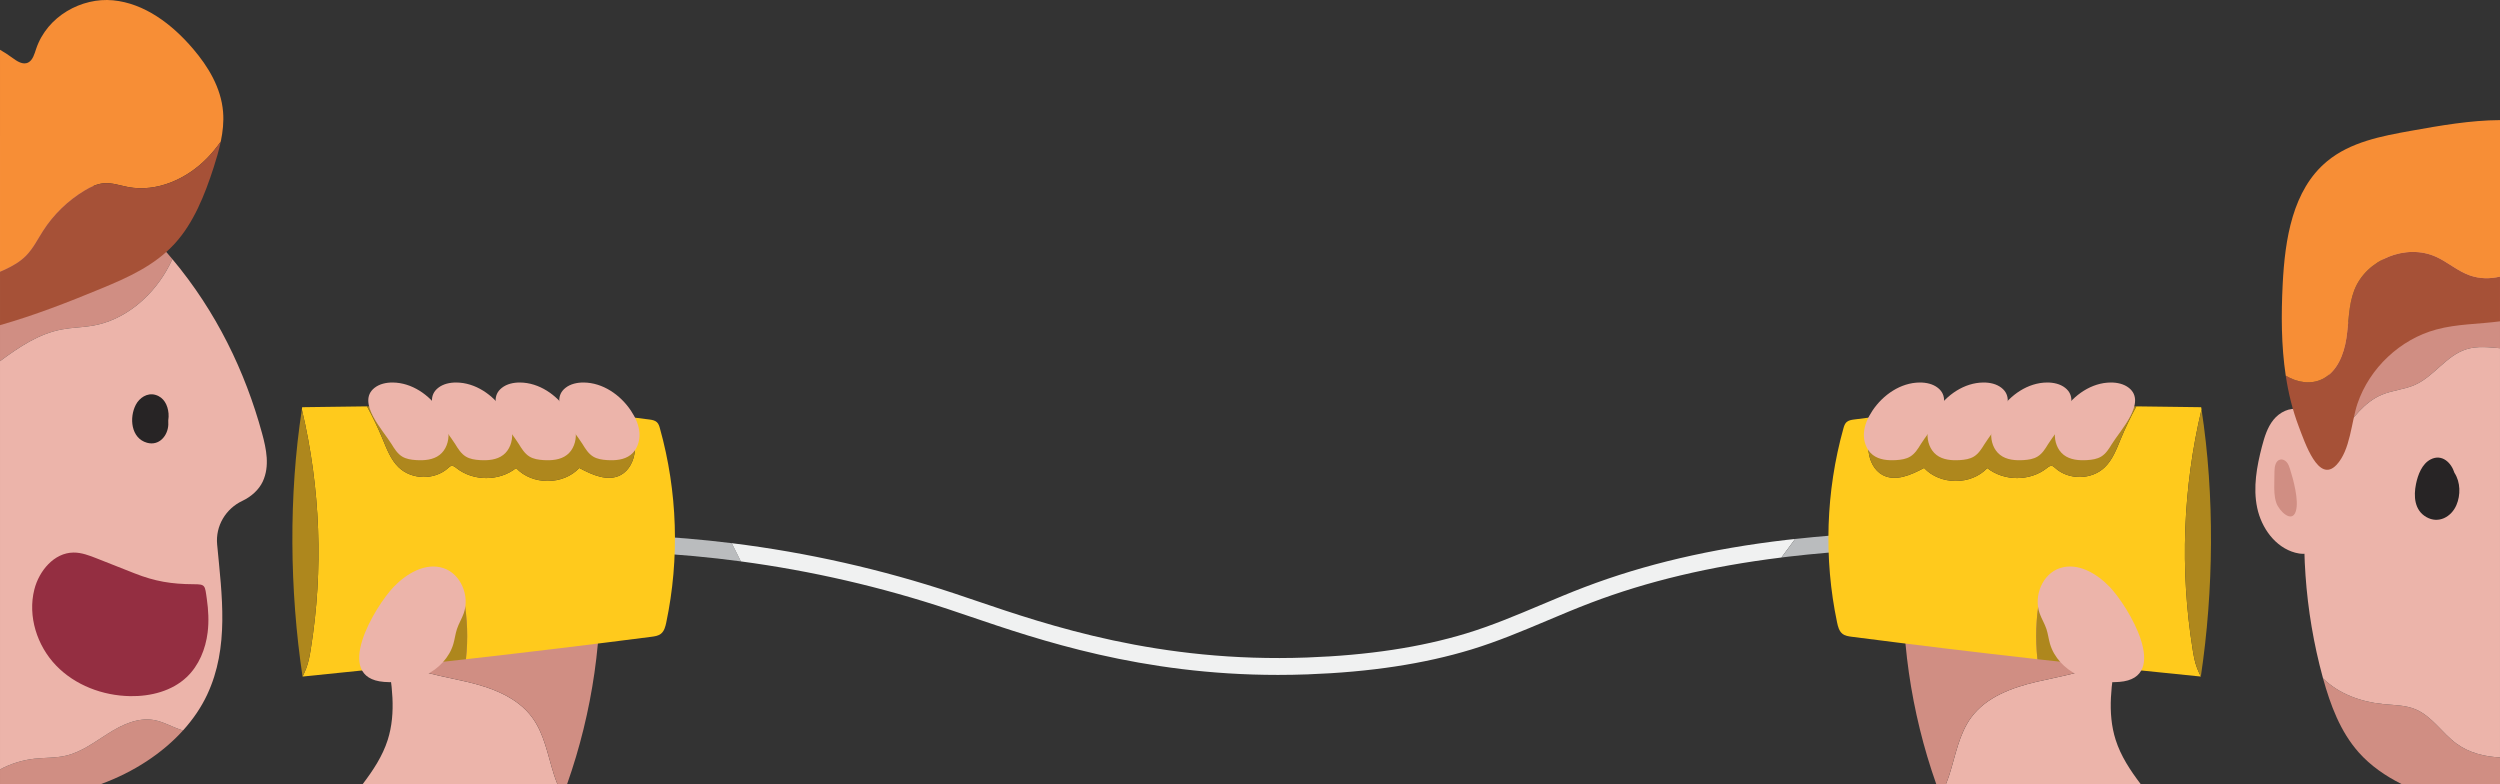 <?xml version="1.0" encoding="UTF-8"?>
<!DOCTYPE svg PUBLIC "-//W3C//DTD SVG 1.1//EN" "http://www.w3.org/Graphics/SVG/1.1/DTD/svg11.dtd">
<!-- Creator: CorelDRAW 2018 (64 Bit Versão de avaliação) -->
<svg xmlns="http://www.w3.org/2000/svg" xml:space="preserve" width="423.333mm" height="132.757mm" version="1.1" style="shape-rendering:geometricPrecision; text-rendering:geometricPrecision; image-rendering:optimizeQuality; fill-rule:evenodd; clip-rule:evenodd"
viewBox="0 0 42333.32 13275.72"
 xmlns:xlink="http://www.w3.org/1999/xlink">
 <rect x="0" y="0" width="42333.32" height="13275.72" fill="#333333" stroke="none"/>
 <defs>
  <style type="text/css">
   <![CDATA[
    .fil7 {fill:#272425;fill-rule:nonzero}
    .fil6 {fill:#942E41;fill-rule:nonzero}
    .fil9 {fill:#A65137;fill-rule:nonzero}
    .fil5 {fill:#AE871D;fill-rule:nonzero}
    .fil0 {fill:#BABCBE;fill-rule:nonzero}
    .fil2 {fill:#D08E83;fill-rule:nonzero}
    .fil3 {fill:#ECB4AA;fill-rule:nonzero}
    .fil1 {fill:#F0F1F1;fill-rule:nonzero}
    .fil8 {fill:#F78E36;fill-rule:nonzero}
    .fil4 {fill:#FFCA1C;fill-rule:nonzero}
   ]]>
  </style>
 </defs>
 <g id="Camada_x0020_1">
  <g id="_3129655730144">
   <path class="fil0" d="M9345.81 9059.94l9.31 285.41c1071.6,-34.78 2137.21,20 3190.78,161.03 -51.57,-103.11 -103.11,-206.09 -155.38,-308.63 -1006.11,-124.47 -2022.7,-170.73 -3044.71,-137.81z"/>
   <path class="fil1" d="M30254.31 9141.9c-1282.34,149.74 -2402.38,411.74 -3424.08,800.82 -249.85,95.07 -499.32,200.33 -740.56,302.08 -407.88,172 -829.48,349.69 -1256.39,479.65 -779.68,237.38 -1663.65,371.35 -2702.61,409.58 -2508.13,91.92 -4377.37,-544.16 -5614.81,-965.19 -125.09,-42.53 -243.99,-83.01 -356.8,-120.46 -1231.57,-408.89 -2491.57,-692.73 -3768.55,-850.63 52.27,102.54 103.81,205.52 155.38,308.63 1193.23,159.77 2370.82,430.37 3523.17,812.99 112.23,37.25 230.54,77.42 354.75,119.76 1174.03,399.4 2908.09,989.41 5216.44,989.41 163.99,0 331.13,-3.02 500.9,-9.2 1063.97,-39.11 1971.86,-177.11 2775.35,-421.73 440.92,-134.28 869.58,-315.02 1284.04,-489.76 239.07,-100.86 486.09,-205.04 731.25,-298.34 966.91,-368.14 2026.15,-619.81 3233.61,-768.98 77.35,-104.76 154.68,-209.44 232.01,-314.13 -47.62,5.19 -95.56,9.92 -143.1,15.5z"/>
   <path class="fil0" d="M34174.76 8898.06l-1284.79 59.57c-817.8,38.02 -1661.81,78.03 -2492.57,168.77 -77.33,104.69 -154.66,209.37 -232.01,314.13 40.68,-5.01 80.97,-10.3 122.03,-15.09 866.74,-101.26 1755.9,-142.6 2617.64,-182.69l1282.45 -59.59 -12.75 -285.1z"/>
   <path class="fil2" d="M42333.3 12825.54c-263.34,-12.86 -519.69,-76.54 -731.26,-229.12 -247.99,-178.76 -417.57,-467.69 -699.88,-585.6 -172.52,-72.03 -364.67,-69.97 -550.89,-88.7 -373.48,-37.53 -749.9,-172.89 -1014.56,-435.73 124.48,450.72 292.11,902.85 604.82,1254.8 201.59,226.34 450.7,397.95 723.5,534.53l1668.27 0 0 -450.18z"/>
   <path class="fil2" d="M39637.63 7354.4c194.09,-261.6 393.1,-543.86 694.02,-669.99 180.36,-76.05 384.26,-88.02 563.65,-168.48 323.49,-145.16 529.33,-495.44 867.51,-601.68 183.39,-57.53 376.93,-34.33 570.49,-17.78l0 -2652.58c-478.46,4.53 -948.38,141.47 -1333.11,438.49 -498.96,385.39 -836.15,935.31 -1104.73,1498.76 -422.49,888.17 -694.02,1842.87 -811.64,2815.52 204.87,-193.98 387.18,-417.8 553.81,-642.26z"/>
   <path class="fil3" d="M42333.3 5896.47c-193.56,-16.55 -387.1,-39.75 -570.49,17.78 -338.18,106.24 -544.02,456.52 -867.51,601.68 -179.39,80.46 -383.29,92.43 -563.65,168.48 -300.92,126.13 -499.93,408.39 -694.02,669.99 -166.63,224.46 -348.94,448.28 -553.81,642.26 -139.21,1159.24 -59.79,2343.87 248,3471.89l4.89 17.84c264.66,262.84 641.08,398.2 1014.56,435.73 186.22,18.73 378.37,16.67 550.89,88.7 282.31,117.91 451.89,406.84 699.88,585.6 211.57,152.58 467.92,216.26 731.26,229.12l0 -6929.07z"/>
   <path class="fil2" d="M2605.37 12192.33c-269.05,-47.04 -537.16,78.81 -768.4,224.26 -231.24,145.43 -455.22,317.55 -721.25,379.78 -173.61,40.47 -354.55,31.36 -531.77,51.06 -203.82,22.65 -402.74,85.16 -583.93,181.06l0 247.23 1713.25 0c548.91,-201.17 1033.23,-517.11 1386.06,-907.17l-14.81 -3.8c-162.6,-49.52 -311.62,-143.22 -479.15,-172.42z"/>
   <path class="fil2" d="M0.02 6115.76c326.85,-242.32 659.62,-466.41 1054.63,-538.86 171.63,-31.56 347.69,-32.15 519.43,-62.51 523.64,-92.74 971.41,-463.99 1239.5,-923.18 38.62,-66.04 73.32,-133.88 105.39,-202.97 -35.48,-42.35 -70.88,-84.69 -107.53,-126.42 -650.59,-741.05 -1495.07,-1393.5 -2486.3,-1841.01 -119.64,-54 -226.34,-96.15 -325.12,-125.6l0 3820.55z"/>
   <path class="fil3" d="M4436.85 7334.9c-285.14,-1043.43 -773.98,-2058.88 -1517.88,-2946.66 -32.07,69.09 -66.77,136.93 -105.39,202.97 -268.09,459.19 -715.86,830.44 -1239.5,923.18 -171.74,30.36 -347.8,30.95 -519.43,62.51 -395.01,72.45 -727.78,296.54 -1054.63,538.86l0 6912.73c181.19,-95.9 380.11,-158.41 583.93,-181.06 177.22,-19.7 358.16,-10.59 531.77,-51.06 266.03,-62.23 490.01,-234.35 721.25,-379.78 231.24,-145.45 499.35,-271.3 768.4,-224.26 167.53,29.2 316.55,122.9 479.15,172.42l14.81 3.8c168.69,-186.61 307.71,-389.86 408.85,-605.98 376.61,-803.88 250.35,-1676.66 168.69,-2543.16 -29.4,-312.54 144.29,-605.2 428.46,-738.79 153.61,-72.14 280.84,-191.72 343.31,-325.28 121.64,-260.02 62.32,-549.35 -11.79,-820.44z"/>
   <path class="fil3" d="M9009.29 12145.98c-255.55,-344.99 -689.99,-503.68 -1107.95,-601.67 -418.08,-98.13 -856.16,-157.8 -1226.3,-375.19 -42.93,-25.3 -84.19,-52.93 -124.68,-81.64 85.98,479.55 162.33,978.91 14.9,1441.63 -87.33,274.15 -247.55,516.05 -422.52,746.61l2194.2 0 598.63 0 502.63 0c-22.51,-54.68 -42.4,-110.13 -59.94,-165.24 -104.89,-329.89 -163.02,-686.25 -368.97,-964.5z"/>
   <path class="fil2" d="M10148.32 9451.2c-249.57,-223.14 -620.8,-277.07 -936.92,-166.69 -1023.76,357.34 -1890.86,993.6 -2671.24,1746.61 3.41,18.72 6.75,37.53 10.19,56.36 40.49,28.71 81.75,56.34 124.68,81.64 370.14,217.39 808.22,277.06 1226.3,375.19 417.96,97.99 852.4,256.68 1107.95,601.67 205.95,278.25 264.08,634.61 368.97,964.5 17.54,55.11 37.43,110.56 59.94,165.24l165.52 0c431.49,-1222.33 621.14,-2530.34 544.61,-3824.52z"/>
   <path class="fil4" d="M11175.31 7255.3c-10.67,-38.4 -22.85,-78.68 -51.94,-106.04 -33.54,-31.56 -82.25,-39.4 -127.84,-45.68 -105.76,-14.39 -211.54,-27.61 -317.49,-40.26 7.64,36.54 15.39,73.1 23.04,109.67 32.73,156.02 65.77,315.29 47.93,473.76 -17.84,158.38 -95.59,318.83 -235.55,395.36 -218.2,119.39 -485.23,0.12 -704.1,-118.29 -272.23,293.36 -796.86,294.52 -1070.14,2.27 -285.06,226.21 -726.64,225.71 -1011.23,-0.88 -24.28,-19.42 -51.93,-41.45 -82.6,-36.48 -21.87,3.54 -38.82,20.2 -55.22,35.19 -227.29,208.68 -618.52,203.49 -840.25,-11.15 -133.91,-129.66 -200.95,-311.2 -272.5,-483.38 -77.72,-187.21 -165.56,-370.21 -262.5,-548.18 -10.78,0.09 -21.48,0.09 -32.15,0.3 -355.36,3.43 -710.69,8.63 -1065.72,13.89 -2.05,12.37 -3.64,24.93 -5.5,37.15 314.57,1326.27 367.59,2714.37 150.96,4060.26 -17.45,108.59 -36.87,217.66 -75.88,320.5 -18.23,47.99 -40.87,95.54 -62.63,143.07 674.4,-66.65 1348.41,-138.11 2022.04,-211.7 92.05,-265.22 190.06,-528.36 295.64,-788.58 58.41,-143.8 120.07,-288.92 217.71,-409.47 22.84,-28.35 51.85,-57.15 88.22,-58.12 63.63,-1.87 94.7,75.76 106.06,138.38 62.24,341.05 73.72,691.17 36.57,1035.86 1047.88,-118.49 2095.06,-244.53 3141.08,-379.59 56.07,-7.25 115.17,-15.77 159.77,-50.68 56.77,-44.59 76.27,-120.66 91.08,-191.3 227.6,-1082.74 190.56,-2220.1 -106.86,-3285.88z"/>
   <path class="fil5" d="M6749.93 7912.77c221.73,214.64 612.96,219.83 840.25,11.15 16.4,-14.99 33.35,-31.65 55.22,-35.19 30.67,-4.97 58.32,17.06 82.6,36.48 284.59,226.59 726.17,227.09 1011.23,0.88 273.28,292.25 797.91,291.09 1070.14,-2.27 218.87,118.41 485.9,237.68 704.1,118.29 139.96,-76.53 217.71,-236.98 235.55,-395.36 17.84,-158.47 -15.2,-317.74 -47.93,-473.76 -7.65,-36.57 -15.4,-73.13 -23.04,-109.67 -88.53,-10.5 -177.22,-20.59 -265.83,-30.08 -1391.65,-149.98 -2795.05,-165.36 -4197.29,-152.03 96.94,177.97 184.78,360.97 262.5,548.18 71.55,172.18 138.59,353.72 272.5,483.38z"/>
   <path class="fil5" d="M7853.68 10126.89c-11.36,-62.62 -42.43,-140.25 -106.06,-138.38 -36.37,0.97 -65.38,29.77 -88.22,58.12 -97.64,120.55 -159.3,265.67 -217.71,409.47 -105.58,260.22 -203.59,523.36 -295.64,788.58 248.1,-27.06 496.21,-53.9 744.2,-81.93 37.15,-344.69 25.67,-694.81 -36.57,-1035.86z"/>
   <path class="fil5" d="M5262.52 10992.81c216.63,-1345.89 163.61,-2733.99 -150.96,-4060.26 -224.96,1461.53 -207.23,3063.29 11.37,4523.95l1.08 -0.12c21.76,-47.53 44.4,-95.08 62.63,-143.07 39.01,-102.84 58.43,-211.91 75.88,-320.5z"/>
   <path class="fil3" d="M9864.16 7520.04c48.32,79.36 99.59,161.71 178.78,210.41 69.8,43.03 154.21,55.1 236.15,60.38 138.8,8.92 288.59,-2.34 398.57,-87.52 109.01,-84.37 158.8,-230.11 150.58,-367.72 -8.34,-137.6 -68.05,-267.68 -144.69,-382.15 -179.77,-268.54 -477.28,-473.88 -800.47,-476.32 -109,-0.78 -222.04,23.03 -307.59,90.56 -310.15,244.91 149.96,724.87 288.67,952.36z"/>
   <path class="fil3" d="M8786.19 7520.04c48.32,79.36 99.7,161.71 178.7,210.41 69.99,43.03 154.29,55.1 236.23,60.38 138.91,8.92 288.59,-2.34 398.57,-87.52 109.01,-84.37 158.88,-230.11 150.58,-367.72 -8.34,-137.6 -68.05,-267.68 -144.69,-382.15 -179.69,-268.54 -477.39,-473.88 -800.38,-476.32 -109.09,-0.78 -222.13,23.03 -307.6,90.56 -310.15,244.91 149.88,724.87 288.59,952.36z"/>
   <path class="fil3" d="M7708.22 7520.04c48.32,79.36 99.7,161.71 178.81,210.41 69.88,43.03 154.27,55.1 236.12,60.38 138.91,8.92 288.59,-2.34 398.57,-87.52 109.01,-84.37 158.88,-230.11 150.58,-367.72 -8.26,-137.6 -68.05,-267.68 -144.69,-382.15 -179.69,-268.54 -477.4,-473.88 -800.47,-476.32 -108.92,-0.78 -222.04,23.03 -307.51,90.56 -310.15,244.91 149.99,724.87 288.59,952.36z"/>
   <path class="fil3" d="M6630.25 7520.04c48.43,79.36 99.7,161.71 178.81,210.41 69.88,43.03 154.27,55.1 236.12,60.38 138.8,8.92 288.59,-2.34 398.65,-87.52 109.01,-84.37 158.8,-230.11 150.49,-367.72 -8.25,-137.6 -68.04,-267.68 -144.79,-382.15 -179.67,-268.54 -477.29,-473.88 -800.36,-476.32 -108.92,-0.78 -222.04,23.03 -307.51,90.56 -310.15,244.91 149.99,724.87 288.59,952.36z"/>
   <path class="fil3" d="M6665.43 9938.69c219.59,-229.11 541.89,-418.2 843.2,-318.71 296.04,97.7 448.28,471.62 343.89,765.25 -32.46,91.35 -84.61,174.87 -115.1,266.88 -26.75,81.16 -36.06,167.03 -59.79,249.05 -67.13,232.27 -249.27,421.54 -466.4,528.07 -217.12,106.44 -466,135.95 -707.13,117.71 -883.8,-66.95 -153.41,-1279.3 161.33,-1608.25z"/>
   <path class="fil3" d="M33380.96 12145.98c255.66,-344.99 689.9,-503.68 1108.48,-601.67 417.57,-98.13 855.73,-157.8 1226.26,-375.19 42.16,-25.3 83.34,-52.93 124.49,-81.64 -86.25,479.55 -162.72,978.91 -14.7,1441.63 87.33,274.15 247.55,516.05 422.43,746.61l-3295.87 0c22.53,-54.68 42.46,-110.13 60.04,-165.24 104.81,-329.89 162.94,-686.25 368.87,-964.5z"/>
   <path class="fil2" d="M32242.02 9451.2c249.47,-223.14 620.7,-277.07 936.82,-166.69 1024.34,357.34 1890.89,993.6 2671.16,1746.61 -2.95,18.72 -6.87,37.53 -9.81,56.36 -41.15,28.71 -82.33,56.34 -124.49,81.64 -370.53,217.39 -808.69,277.06 -1226.26,375.19 -418.58,97.99 -852.82,256.68 -1108.48,601.67 -205.93,278.25 -264.06,634.61 -368.87,964.5 -17.58,55.11 -37.51,110.56 -60.04,165.24l-165.5 0c-431.41,-1222.33 -621.1,-2530.34 -544.53,-3824.52z"/>
   <path class="fil4" d="M31214.94 7255.3c10.7,-38.4 22.95,-78.68 51.96,-106.04 33.51,-31.56 82.25,-39.4 127.82,-45.68 105.78,-14.39 211.65,-27.61 317.51,-40.26 -7.67,36.54 -15.31,73.1 -23.03,109.67 -32.76,156.02 -65.69,315.29 -47.96,473.76 17.95,158.38 95.58,318.83 235.57,395.36 218.21,119.39 485.32,0.12 704.11,-118.29 272.19,293.36 796.82,294.52 1070.41,2.27 284.28,226.21 726.36,225.71 1010.62,-0.88 24.5,-19.42 51.96,-41.45 83.33,-36.48 21.56,3.54 38.23,20.2 54.9,35.19 227.41,208.68 618.53,203.49 840.07,-11.15 134.29,-129.66 200.95,-311.2 272.5,-483.38 77.44,-187.21 165.66,-370.21 262.69,-548.18 10.78,0.09 21.56,0.09 32.37,0.3 354.83,3.43 710.66,8.63 1065.49,13.89 1.98,12.37 3.95,24.93 5.89,37.15 -314.65,1326.27 -367.58,2714.37 -150.96,4060.26 16.67,108.59 36.29,217.66 75.5,320.5 18.61,47.99 41.15,95.54 62.74,143.07 -674.43,-66.65 -1348.83,-138.11 -2022.26,-211.7 -92.14,-265.22 -190.14,-528.36 -296.01,-788.58 -57.85,-143.8 -119.59,-288.92 -217.62,-409.47 -22.54,-28.35 -51.96,-57.15 -88.22,-58.12 -63.72,-1.87 -94.12,75.76 -105.87,138.38 -61.77,341.05 -73.52,691.17 -36.26,1035.86 -1047.88,-118.49 -2095.28,-244.53 -3141.19,-379.59 -56.16,-7.25 -115.28,-15.77 -159.88,-50.68 -56.74,-44.59 -76.25,-120.66 -91.06,-191.3 -227.51,-1082.74 -190.56,-2220.1 106.84,-3285.88z"/>
   <path class="fil5" d="M35640.24 7912.77c-221.54,214.64 -612.66,219.83 -840.07,11.15 -16.67,-14.99 -33.34,-31.65 -54.9,-35.19 -31.37,-4.97 -58.83,17.06 -83.33,36.48 -284.26,226.59 -726.34,227.09 -1010.62,0.88 -273.59,292.25 -798.22,291.09 -1070.41,-2.27 -218.79,118.41 -485.9,237.68 -704.11,118.29 -139.99,-76.53 -217.62,-236.98 -235.57,-395.36 -17.73,-158.47 15.2,-317.74 47.96,-473.76 7.72,-36.57 15.36,-73.13 23.03,-109.67 88.5,-10.5 177.22,-20.59 265.92,-30.08 1391.56,-149.98 2794.58,-165.36 4197.29,-152.03 -97.03,177.97 -185.25,360.97 -262.69,548.18 -71.55,172.18 -138.21,353.72 -272.5,483.38z"/>
   <path class="fil5" d="M34536.48 10126.89c11.75,-62.62 42.15,-140.25 105.87,-138.38 36.26,0.97 65.68,29.77 88.22,58.12 98.03,120.55 159.77,265.67 217.62,409.47 105.87,260.22 203.87,523.36 296.01,788.58 -247.99,-27.06 -495.99,-53.9 -743.98,-81.93 -37.26,-344.69 -25.51,-694.81 36.26,-1035.86z"/>
   <path class="fil5" d="M37128.22 10992.81c-216.62,-1345.89 -163.69,-2733.99 150.96,-4060.26 224.49,1461.53 206.85,3063.29 -11.75,4523.95l-0.97 -0.12c-21.59,-47.53 -44.13,-95.08 -62.74,-143.07 -39.21,-102.84 -58.83,-211.91 -75.5,-320.5z"/>
   <path class="fil3" d="M32526.2 7520.04c-48.41,79.36 -99.7,161.71 -178.78,210.41 -69.91,43.03 -154.3,55.1 -236.24,60.38 -138.82,8.92 -288.51,-2.34 -398.57,-87.52 -109,-84.37 -158.8,-230.11 -150.46,-367.72 8.22,-137.6 68.02,-267.68 144.68,-382.15 179.67,-268.54 477.26,-473.88 800.36,-476.32 109.01,-0.78 222.12,23.03 307.59,90.56 310.16,244.91 -149.96,724.87 -288.58,952.36z"/>
   <path class="fil3" d="M33604.28 7520.04c-49.02,79.36 -100.01,161.71 -178.89,210.41 -69.91,43.03 -154.3,55.1 -236.24,60.38 -138.82,8.92 -288.51,-2.34 -398.57,-87.52 -109,-84.37 -158.8,-230.11 -150.57,-367.72 8.33,-137.6 68.13,-267.68 144.68,-382.15 179.78,-268.54 477.37,-473.88 800.94,-476.32 108.81,-0.78 221.54,23.03 306.82,90.56 310.73,244.91 -149.96,724.87 -288.17,952.36z"/>
   <path class="fil3" d="M34681.55 7520.04c-48.04,79.36 -99,161.71 -178.41,210.41 -69.58,43.03 -153.88,55.1 -236.21,60.38 -138.24,8.92 -288.2,-2.34 -397.99,-87.52 -109.78,-84.37 -158.8,-230.11 -150.96,-367.72 7.83,-137.6 67.63,-267.68 145.07,-382.15 179.39,-268.54 477.37,-473.88 799.89,-476.32 108.81,-0.78 222.51,23.03 307.78,90.56 309.77,244.91 -149.99,724.87 -289.17,952.36z"/>
   <path class="fil3" d="M35759.83 7520.04c-48.04,79.36 -99,161.71 -178.42,210.41 -70.57,43.03 -154.88,55.1 -236.24,60.38 -139.18,8.92 -288.2,-2.34 -398.95,-87.52 -108.81,-84.37 -158.8,-230.11 -149.97,-367.72 7.84,-137.6 67.64,-267.68 144.08,-382.15 180.36,-268.54 477.39,-473.88 800.85,-476.32 108.82,-0.78 221.54,23.03 307.82,90.56 309.74,244.91 -149.99,724.87 -289.17,952.36z"/>
   <path class="fil3" d="M35724.54 9938.69c-219.6,-229.11 -541.11,-418.2 -843.01,-318.71 -296.03,97.7 -447.97,471.62 -344.08,765.25 32.35,91.35 85.28,174.87 115.68,266.88 26.45,81.16 36.26,167.03 59.79,249.05 66.66,232.27 248.97,421.54 466.59,528.07 216.65,106.44 465.62,135.95 706.75,117.71 883.21,-66.95 152.93,-1279.3 -161.72,-1608.25z"/>
   <path class="fil6" d="M2278.19 9708.49c-212.12,-83.82 -424.27,-167.61 -636.28,-251.41 -128.12,-50.55 -260.36,-102.01 -398.18,-100.56 -327.21,3.53 -582.76,309.24 -662.53,626.49 -113.62,451.13 44.98,949.82 367.28,1285.28 322.21,335.51 791.27,512 1256.46,519.75 345.56,5.7 707.06,-85.46 957.61,-323.44 205.95,-195.61 319.18,-474.66 353.66,-756.51 23.03,-187.61 12.75,-376.76 -13.7,-563.36 -33.84,-239.15 -22.17,-251.29 -229.68,-252.1 -365.64,-1.45 -648.42,-47.31 -994.64,-184.14z"/>
   <path class="fil3" d="M39266.13 7273.43c-67.63,-150.62 -174.47,-301.37 -335.24,-340.88 -159.77,-39.39 -330.33,48.03 -434.25,176.52 -102.92,128.39 -151.93,291.2 -194.08,450.74 -88.23,338.53 -152.91,694.51 -81.36,1037.15 71.55,342.55 305.84,670.3 644.03,761.64 86.25,23.32 180.36,30.17 262.69,-6.39 184.28,-82.51 212.7,-327.94 210.76,-529.71 -5.89,-494.79 133.32,-1088.6 -72.55,-1549.07z"/>
   <path class="fil7" d="M41561.86 8006.26c-53.93,-172.39 -210.76,-323.82 -400.93,-228.07 -148.99,74.79 -218.59,263.46 -249.96,417.23 -42.15,205.81 -28.43,444.27 175.47,560.41 205.84,117.73 422.49,-2.15 508.74,-202.77 72.55,-168.77 70.58,-389.01 -33.32,-546.8z"/>
   <path class="fil7" d="M2853.87 7000.67c-12.65,-140.43 -77.83,-273.35 -223.18,-314.6 -137.63,-39.09 -269.59,49.98 -331.24,168.47 -112.93,217 -82.92,566.12 189.78,642.77 204.98,57.51 351.6,-117.63 360.91,-304.63 1.2,-24.12 0.7,-49.49 -0.89,-75.18 6.4,-39.2 7.95,-78.98 4.62,-116.83z"/>
   <path class="fil8" d="M0.02 4602.28c26.42,-10.87 52.57,-22.43 78.41,-34.38 132.32,-61.17 261.52,-134.57 363.75,-238.56 118.43,-120.55 194.28,-275.3 285.56,-417.51 179.28,-279.72 424.13,-517.11 709.39,-687.65 97.83,-58.5 203.39,-110.15 316.82,-120.54 140.26,-12.94 277.41,37.84 415.71,63.8 486.31,91.14 992.5,-135.95 1337.74,-490.25 85.08,-87.2 161.63,-181.31 231.13,-280.6 34.42,-165.91 52.74,-333.8 38.93,-501.6 -33.82,-411.94 -254.67,-770.85 -507.97,-1068.01 -360.52,-423.02 -826.06,-771.15 -1354.97,-821.71 -528.94,-50.57 -1116.59,265.12 -1303.23,823.76 -28.73,86.15 -55.38,186.31 -129.68,227.29 -92.06,50.87 -195.09,-20.08 -278.7,-81.84 -65.68,-48.55 -133.46,-92.19 -202.89,-131.47l0 3759.27z"/>
   <path class="fil9" d="M3507.4 2677.19c-345.24,354.3 -851.43,581.39 -1337.74,490.25 -138.3,-25.96 -275.45,-76.74 -415.71,-63.8 -113.43,10.39 -218.99,62.04 -316.82,120.54 -285.26,170.54 -530.11,407.93 -709.39,687.65 -91.28,142.21 -167.13,296.96 -285.56,417.51 -102.23,103.99 -231.43,177.39 -363.75,238.56 -25.84,11.95 -51.99,23.51 -78.41,34.38l0 903.78c580.65,-165.23 1151.32,-387.09 1714.91,-620.53 445.61,-184.53 903,-386.83 1243.33,-759.36 320.46,-350.78 507.49,-821.22 658.84,-1288.74 46.65,-144.16 90.47,-291.65 121.43,-440.84 -69.5,99.29 -146.05,193.4 -231.13,280.6z"/>
   <path class="fil2" d="M38776.01 7937.08c-12.73,-39.32 -27.43,-79.21 -53.91,-110.46 -26.45,-31.37 -68.6,-52.85 -108.81,-44.8 -79.39,15.79 -98.03,118.97 -99,199.65 -0.98,64.87 -1.95,129.76 -2.95,194.64 -1.94,114.38 -2.94,231.4 34.32,339.5 47.04,135.94 264.66,352.55 330.35,141.53 56.85,-182.98 -44.13,-544.85 -100,-720.06z"/>
   <path class="fil9" d="M42333.3 4683.78c-168.78,39.43 -340.33,39.5 -510.69,-20.33 -204.87,-72.04 -372.5,-223.96 -570.51,-314.3 -507.77,-231.6 -1182.17,42.33 -1385.09,562.08 -100.95,258.54 -93.11,544.53 -135.27,818.77 -42.15,274.21 -157.82,566.48 -406.79,689.08 -196.06,96.93 -428.38,57.16 -619.52,-57.7 44.12,292.24 113.73,579.82 218.59,856.78 105.87,278.26 336.25,973.54 639.12,655.4 238.21,-250.62 250.94,-725.66 356.8,-1039 204.9,-602.25 721.47,-1088.59 1335.11,-1255.12 350.02,-95 718.47,-90.5 1078.25,-138.24l0 -757.42z"/>
   <path class="fil8" d="M42333.3 2033.87c-504.02,2.8 -1005.43,91.65 -1501.72,180.13 -503.85,89.79 -1032.2,190.65 -1426.24,516.92 -586.18,484.66 -713.64,1321.93 -751.84,2081.11 -25.51,511.61 -25.51,1037.94 51.93,1549.35 191.14,114.86 423.46,154.63 619.52,57.7 248.97,-122.6 364.64,-414.87 406.79,-689.08 42.16,-274.24 34.32,-560.23 135.27,-818.77 202.92,-519.75 877.32,-793.68 1385.09,-562.08 198.01,90.34 365.64,242.26 570.51,314.3 170.36,59.83 341.91,59.76 510.69,20.33l0 -2649.91z"/>
  </g>
 </g>
</svg>
